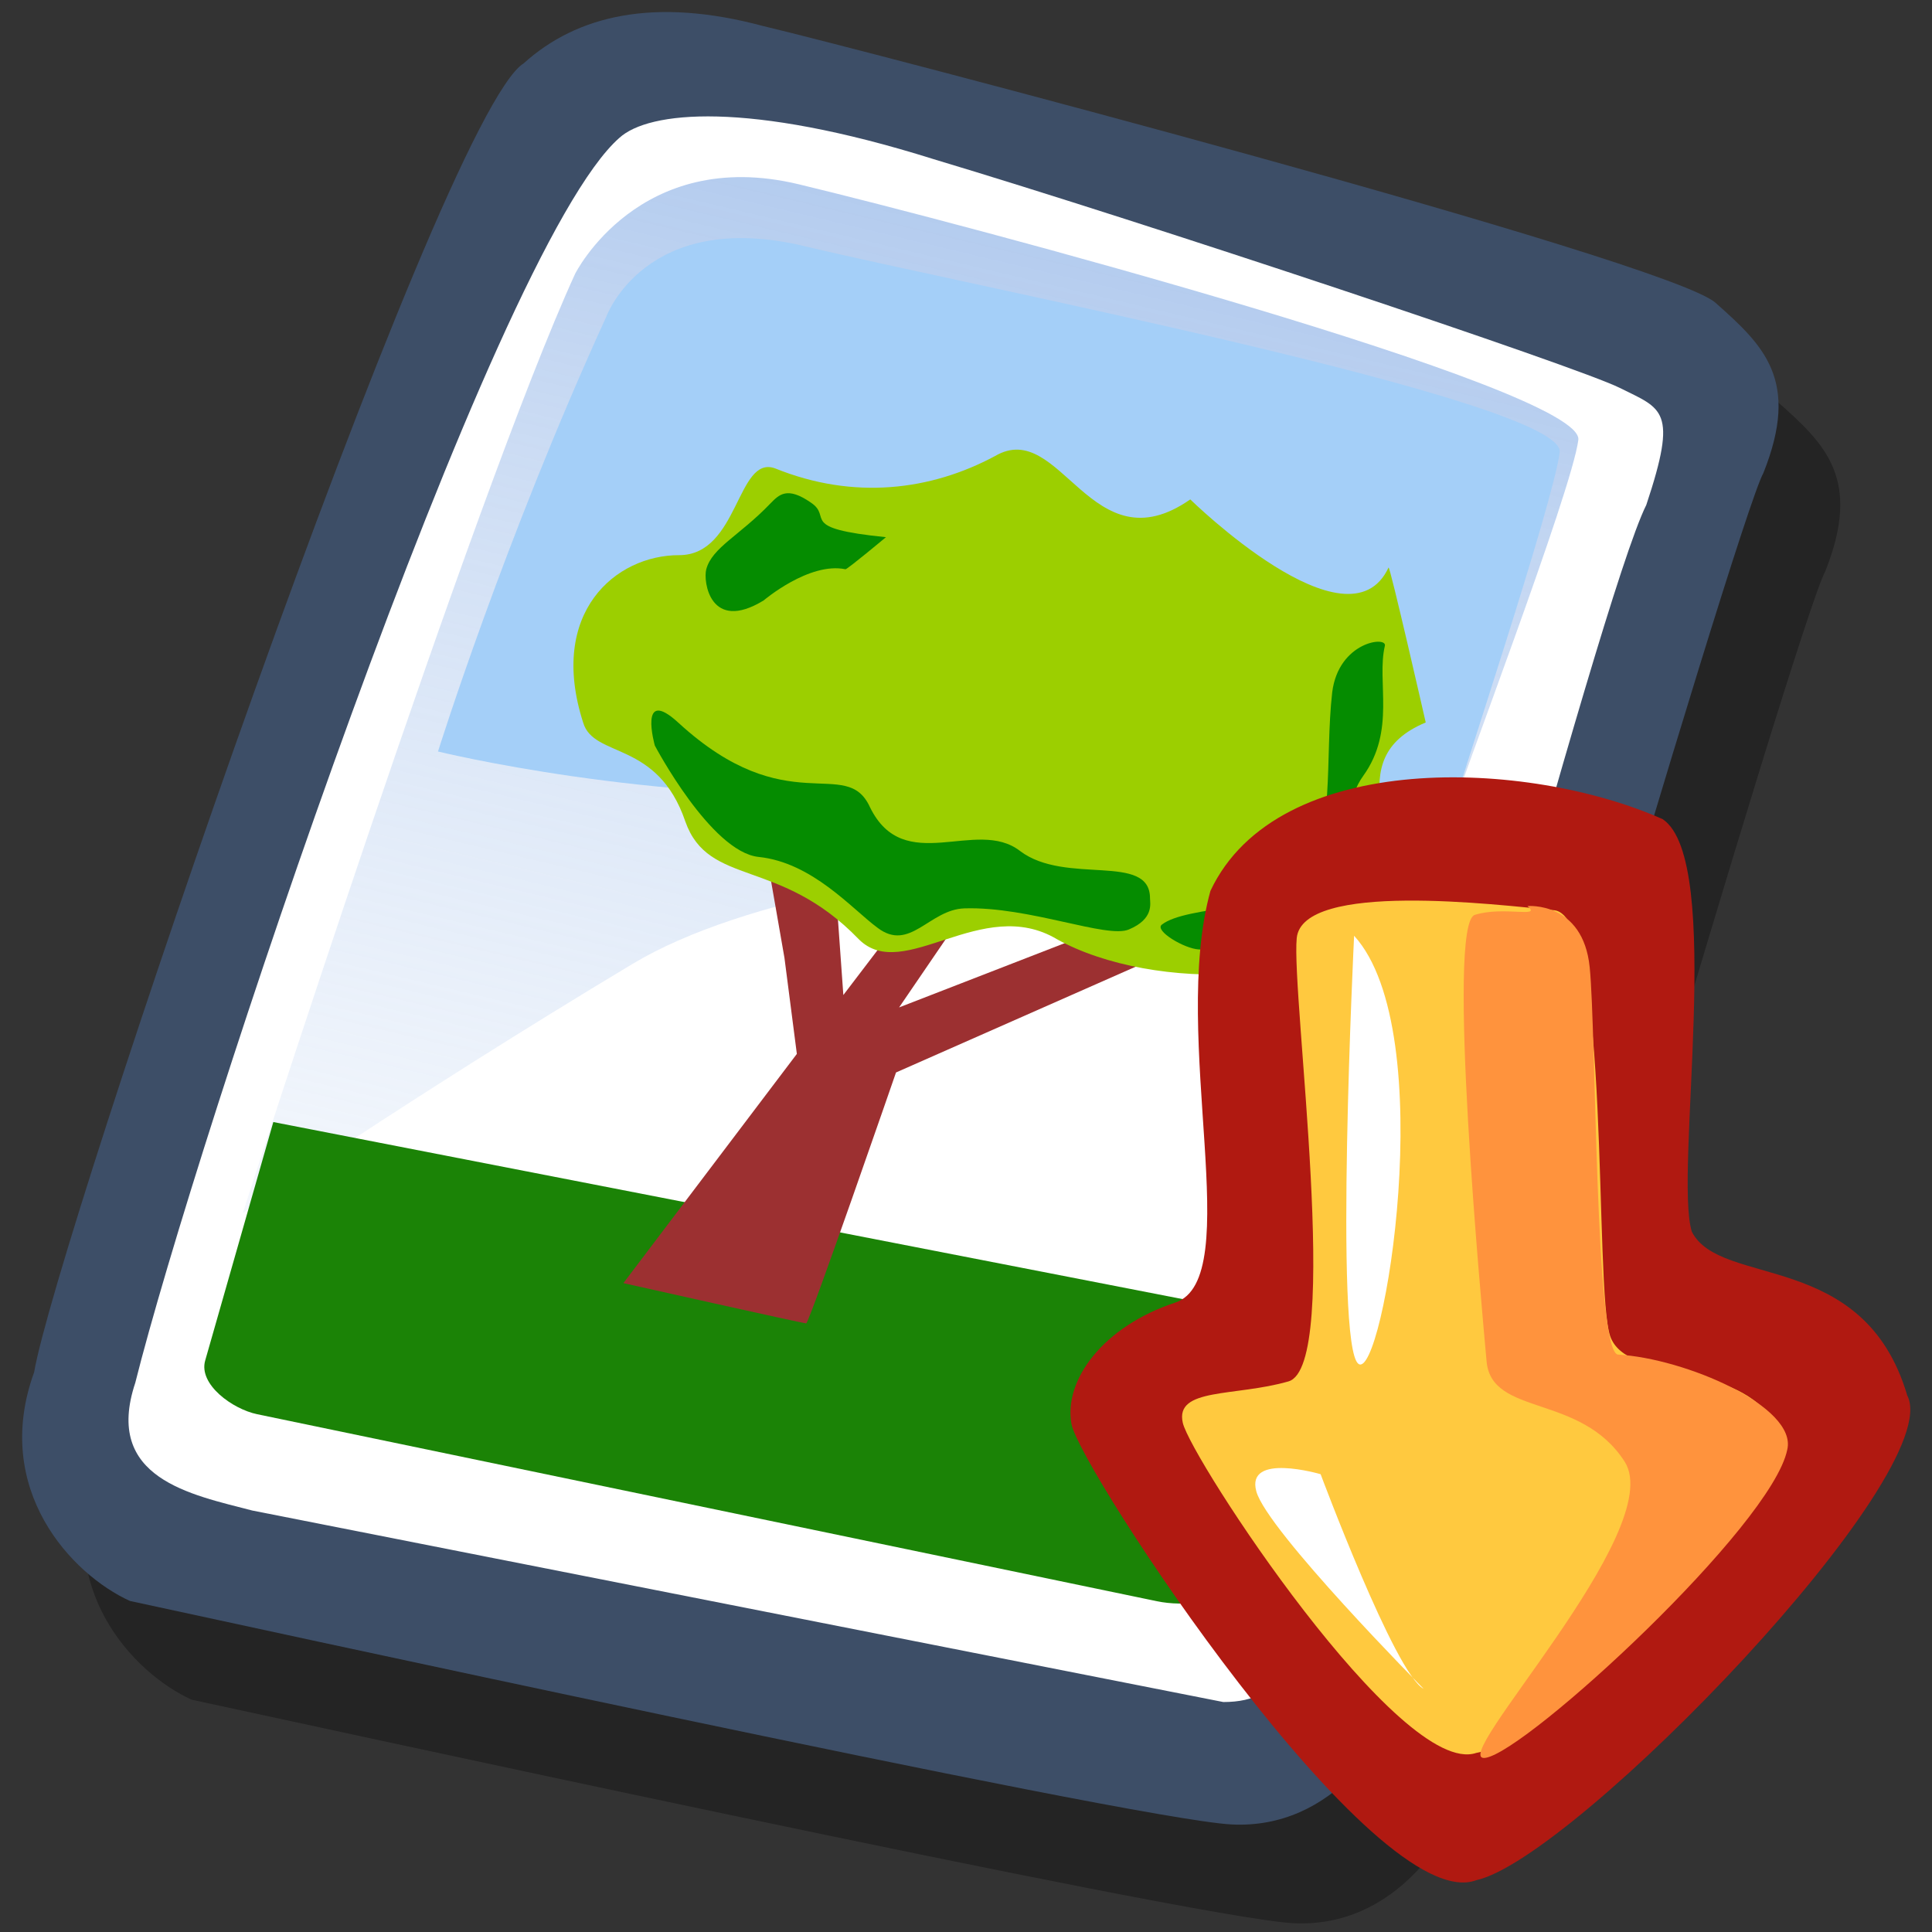 <?xml version="1.0" encoding="UTF-8" standalone="no"?>
<!-- Created with Inkscape (http://www.inkscape.org/) -->
<svg
   xmlns:dc="http://purl.org/dc/elements/1.1/"
   xmlns:cc="http://web.resource.org/cc/"
   xmlns:rdf="http://www.w3.org/1999/02/22-rdf-syntax-ns#"
   xmlns:svg="http://www.w3.org/2000/svg"
   xmlns="http://www.w3.org/2000/svg"
   xmlns:xlink="http://www.w3.org/1999/xlink"
   xmlns:sodipodi="http://sodipodi.sourceforge.net/DTD/sodipodi-0.dtd"
   xmlns:inkscape="http://www.inkscape.org/namespaces/inkscape"
   version="1.0"
   x="0"
   y="0"
   width="90"
   height="90"
   id="svg548"
   sodipodi:version="0.32"
   sodipodi:docname="insert-image.svg"
   sodipodi:docbase="/home/tweenk/GNUtoon/actions"
   inkscape:version="0.45.1"
   inkscape:output_extension="org.inkscape.output.svg.inkscape">
  <rect width="100%" height="100%" fill="#333333" stroke="none"/>
  <sodipodi:namedview
     id="base"
     inkscape:zoom="9.65625"
     inkscape:cx="16"
     inkscape:cy="14.241116"
     inkscape:window-width="1014"
     inkscape:window-height="696"
     inkscape:window-x="0"
     inkscape:window-y="33"
     inkscape:current-layer="svg548"
     width="90px"
     height="90px" />
  <defs
     id="defs550">
    <linearGradient
       id="linearGradient612">
      <stop
         style="stop-color:#7fa8e3;stop-opacity:0.741;"
         offset="0"
         id="stop613" />
      <stop
         style="stop-color:#ffffff;stop-opacity:0;"
         offset="1"
         id="stop614" />
    </linearGradient>
    <linearGradient
       inkscape:collect="always"
       xlink:href="#linearGradient612"
       id="linearGradient2415"
       gradientUnits="userSpaceOnUse"
       gradientTransform="matrix(0.614,0,0,0.614,1.786,-3.062)"
       spreadMethod="pad"
       x1="50.644"
       y1="5.368"
       x2="35.752"
       y2="68.044" />
  </defs>
  <g
     id="g2402"
     transform="matrix(2.478,0,0,2.478,-5.122,6.154)">
    <path
       sodipodi:nodetypes="ccccccccc"
       id="path794"
       d="M 5.67,29.469 C 4.57,28.969 3.069,27.369 3.869,25.168 C 4.269,22.768 11.471,1.563 13.072,0.563 C 14.072,-0.338 15.522,-0.688 17.573,-0.138 C 19.273,0.263 34.576,4.263 35.476,5.064 C 36.377,5.864 37.077,6.514 36.377,8.264 C 35.877,9.164 29.925,29.369 29.825,30.669 C 29.425,32.07 28.275,33.77 26.374,33.67 C 24.474,33.57 7.07,29.769 5.67,29.469 z "
       style="fill:#000000;fill-opacity:0.301;fill-rule:evenodd;stroke:none;stroke-width:1pt;stroke-linecap:butt;stroke-linejoin:miter;stroke-opacity:1" />
    <path
       sodipodi:nodetypes="ccccccccc"
       id="path609"
       d="M 4.51,27.613 C 3.41,27.113 1.909,25.513 2.709,23.312 C 3.109,20.912 10.311,-0.293 11.912,-1.293 C 12.912,-2.194 14.362,-2.544 16.413,-1.994 C 18.113,-1.593 33.416,2.407 34.316,3.208 C 35.217,4.008 35.917,4.658 35.217,6.408 C 34.717,7.308 28.765,27.513 28.665,28.813 C 28.265,30.214 27.115,31.914 25.214,31.814 C 23.314,31.714 5.91,27.913 4.51,27.613 z "
       style="fill:#3d4e67;fill-opacity:1;fill-rule:evenodd;stroke:none;stroke-width:1pt;stroke-linecap:butt;stroke-linejoin:miter;stroke-opacity:1" />
    <path
       sodipodi:nodetypes="cccccccs"
       id="path608"
       d="M 6.81,25.913 C 5.66,25.613 4.01,25.312 4.61,23.512 C 5.71,19.111 11.311,2.207 13.712,0.107 C 14.262,-0.393 16.112,-0.593 19.613,0.507 C 23.614,1.707 31.716,4.408 32.516,4.808 C 33.316,5.208 33.616,5.208 33.016,7.008 C 32.116,8.809 28.115,24.212 27.115,26.813 C 26.415,28.663 26.265,29.513 25.064,29.513"
       style="fill:#ffffff;fill-opacity:1;fill-rule:evenodd;stroke:none;stroke-width:1pt;stroke-linecap:butt;stroke-linejoin:miter;stroke-opacity:1" />
    <path
       id="path636"
       d="M 12.879,2.663 C 12.879,2.663 14.08,0.26 17.083,0.981 C 20.086,1.702 31.858,4.825 31.738,5.786 C 31.618,6.747 29.456,12.393 29.335,12.873 C 29.215,13.354 18.164,13.113 13.96,15.636 C 9.755,18.159 6.632,20.321 6.632,20.321 C 6.632,20.321 10.957,6.867 12.879,2.663 z "
       style="fill:url(#linearGradient2415);fill-opacity:1;fill-rule:evenodd;stroke:none;stroke-width:1pt;stroke-linecap:butt;stroke-linejoin:miter;stroke-opacity:1" />
    <path
       sodipodi:nodetypes="ccccccc"
       id="path570"
       d="M 13.461,3.478 C 13.461,3.478 14.196,1.425 17.199,2.146 C 20.202,2.867 31.509,5.058 31.388,6.019 C 31.268,6.98 29.456,12.393 29.335,12.873 C 29.215,13.354 26.2,14.045 18.619,12.433 C 14.298,12.626 10.301,11.644 10.301,11.644 C 10.301,11.644 11.539,7.682 13.461,3.478 z "
       style="fill:#a4cff8;fill-opacity:1;fill-rule:evenodd;stroke:none;stroke-width:1pt;stroke-linecap:butt;stroke-linejoin:miter;stroke-opacity:1" />
    <path
       sodipodi:nodetypes="csssscc"
       id="path575"
       d="M 7.205,18.61 L 5.924,23.094 C 5.796,23.544 6.442,24.007 6.9,24.102 L 23.817,27.618 C 24.31,27.721 25.097,27.667 25.265,27.192 L 26.947,22.454 L 7.205,18.61 z "
       style="fill:#188103;fill-opacity:0.984;fill-rule:evenodd;stroke:none;stroke-width:1pt;stroke-linecap:butt;stroke-linejoin:miter;stroke-opacity:1" />
    <path
       sodipodi:nodetypes="ccccccssscccccc"
       id="path576"
       d="M 13.786,21.638 C 13.786,21.638 17.164,22.395 17.222,22.395 C 17.28,22.395 18.911,17.678 18.911,17.678 L 25.375,14.825 L 23.919,14.534 L 18.969,16.455 L 20.599,14.068 C 20.989,13.497 21.723,12.987 21.648,12.612 C 21.587,12.308 22.027,10.833 21.648,11.331 L 17.921,16.222 L 17.688,12.961 L 16.174,11.855 L 16.814,15.524 L 17.047,17.329 L 13.786,21.638 z "
       style="fill:#9c3031;fill-opacity:1;fill-rule:evenodd;stroke:none;stroke-width:1pt;stroke-linecap:butt;stroke-linejoin:miter;stroke-opacity:1" />
    <path
       sodipodi:nodetypes="csssssssssss"
       id="path574"
       d="M 20.774,6.089 C 19.569,6.737 18.12,6.921 16.639,6.322 C 15.918,6.059 15.958,7.954 14.834,7.953 C 13.64,7.951 12.366,9.031 13.029,11.098 C 13.228,11.778 14.427,11.422 14.951,12.961 C 15.387,14.195 16.723,13.63 18.212,15.174 C 19.052,16.013 20.527,14.33 21.939,15.174 C 23.729,16.17 27.32,16.124 28.053,14.475 C 28.534,13.336 27.199,11.797 28.869,11.098 C 28.869,11.098 28.193,8.132 28.17,8.186 C 27.413,9.817 24.443,6.905 24.443,6.905 C 22.579,8.205 22.012,5.367 20.774,6.089 z "
       style="fill:#9ccf00;fill-opacity:1;fill-rule:evenodd;stroke:none;stroke-width:1pt;stroke-linecap:butt;stroke-linejoin:miter;stroke-opacity:1" />
    <path
       sodipodi:nodetypes="csssssss"
       id="path577"
       d="M 24.607,15.365 C 26.053,15.439 26.995,14.724 26.995,14.724 C 27.418,14.723 27.141,12.857 27.693,12.104 C 28.312,11.245 27.942,10.333 28.101,9.658 C 28.149,9.469 27.231,9.576 27.111,10.531 C 26.967,11.808 27.175,13.195 26.582,14.004 C 26.107,14.651 24.384,14.527 23.908,14.899 C 23.763,15.012 24.334,15.354 24.607,15.365 z "
       style="fill:#058c00;fill-opacity:1;fill-rule:evenodd;stroke:none;stroke-width:1pt;stroke-linecap:butt;stroke-linejoin:miter;stroke-opacity:1" />
    <path
       sodipodi:nodetypes="csssssssss"
       id="path578"
       d="M 18.421,12.69 C 19.064,14.005 20.42,12.875 21.244,13.515 C 22.101,14.164 23.686,13.536 23.686,14.403 C 23.686,14.498 23.764,14.79 23.29,14.989 C 22.88,15.168 21.417,14.555 20.197,14.593 C 19.537,14.614 19.173,15.421 18.564,14.958 C 18.088,14.608 17.34,13.73 16.328,13.626 C 15.431,13.532 14.377,11.532 14.377,11.532 C 14.377,11.532 14.059,10.403 14.821,11.104 C 16.87,12.985 17.973,11.708 18.421,12.69 z "
       style="fill:#058c00;fill-opacity:1;fill-rule:evenodd;stroke:none;stroke-width:1pt;stroke-linecap:butt;stroke-linejoin:miter;stroke-opacity:1" />
    <path
       sodipodi:nodetypes="cssssss"
       id="path579"
       d="M 16.55,6.981 C 15.968,7.588 15.456,7.807 15.344,8.218 C 15.282,8.447 15.418,9.418 16.423,8.804 C 16.423,8.804 17.279,8.075 17.961,8.218 C 17.992,8.224 18.722,7.615 18.722,7.615 C 17.047,7.446 17.732,7.246 17.311,6.965 C 16.867,6.657 16.716,6.811 16.55,6.981 z "
       style="fill:#058c00;fill-opacity:1;fill-rule:evenodd;stroke:none;stroke-width:1pt;stroke-linecap:butt;stroke-linejoin:miter;stroke-opacity:1" />
  </g>
  <g
     id="g2188"
     transform="matrix(3,0,0,3,-2.2354e-2,-0.164)">
    <path
       id="path582"
       style="font-size:12px;fill:#b01911;fill-rule:evenodd;stroke-width:1pt"
       d="M 22.932,29.25 C 24.451,28.919 30.25,22.929 29.623,21.723 C 28.953,19.449 26.722,20.056 26.278,19.18 C 25.997,18.277 26.786,13.422 25.826,12.775 C 23.743,11.846 19.847,11.672 18.803,13.888 C 18.173,16.169 19.37,19.914 18.255,20.282 C 17.141,20.65 16.522,21.48 16.645,22.166 C 16.767,22.853 21.354,29.844 22.932,29.25 z " />
    <path
       id="path581"
       style="font-size:12px;fill:#ffc93f;fill-rule:evenodd;stroke-width:1pt"
       d="M 22.93,27.274 C 24.075,27.082 28.093,23.148 27.558,22.161 C 27.023,21.174 25.267,21.535 25.011,20.804 C 24.754,20.074 25.029,14.276 24.14,14.189 C 23.251,14.102 20.23,13.733 20.143,14.622 C 20.056,15.511 20.849,21.264 20.015,21.505 C 19.181,21.745 18.248,21.598 18.374,22.149 C 18.5,22.7 21.752,27.672 22.93,27.274 z " />
    <path
       id="path583"
       style="font-size:12px;fill:#ff933d;fill-rule:evenodd;stroke-width:1pt"
       d="M 23.726,14.124 C 23.726,14.124 24.587,14.047 24.692,15.073 C 24.796,16.098 24.771,20.979 25.125,21.088 C 26.178,21.147 27.918,21.899 27.76,22.565 C 27.521,23.748 23.732,27.241 23.077,27.35 C 22.423,27.459 25.917,23.815 25.235,22.751 C 24.553,21.688 23.168,22.054 23.091,21.193 C 23.014,20.331 22.461,14.403 22.908,14.261 C 23.355,14.119 23.96,14.32 23.726,14.124 z " />
    <path
       d="M 21.034,14.585 C 21.034,14.585 20.72,20.961 21.102,21.233 C 21.484,21.506 22.392,16.074 21.034,14.585 z "
       style="font-size:12px;fill:#ffffff;fill-rule:evenodd;stroke-width:1pt"
       id="path588" />
    <path
       d="M 22.113,26.278 C 22.113,26.278 19.685,23.825 19.516,23.214 C 19.347,22.603 20.514,22.946 20.514,22.946 C 20.514,22.946 21.672,26.049 22.113,26.278 z "
       style="font-size:12px;fill:#ffffff;fill-rule:evenodd;stroke-width:1pt"
       id="path589" />
  </g>
</svg>
